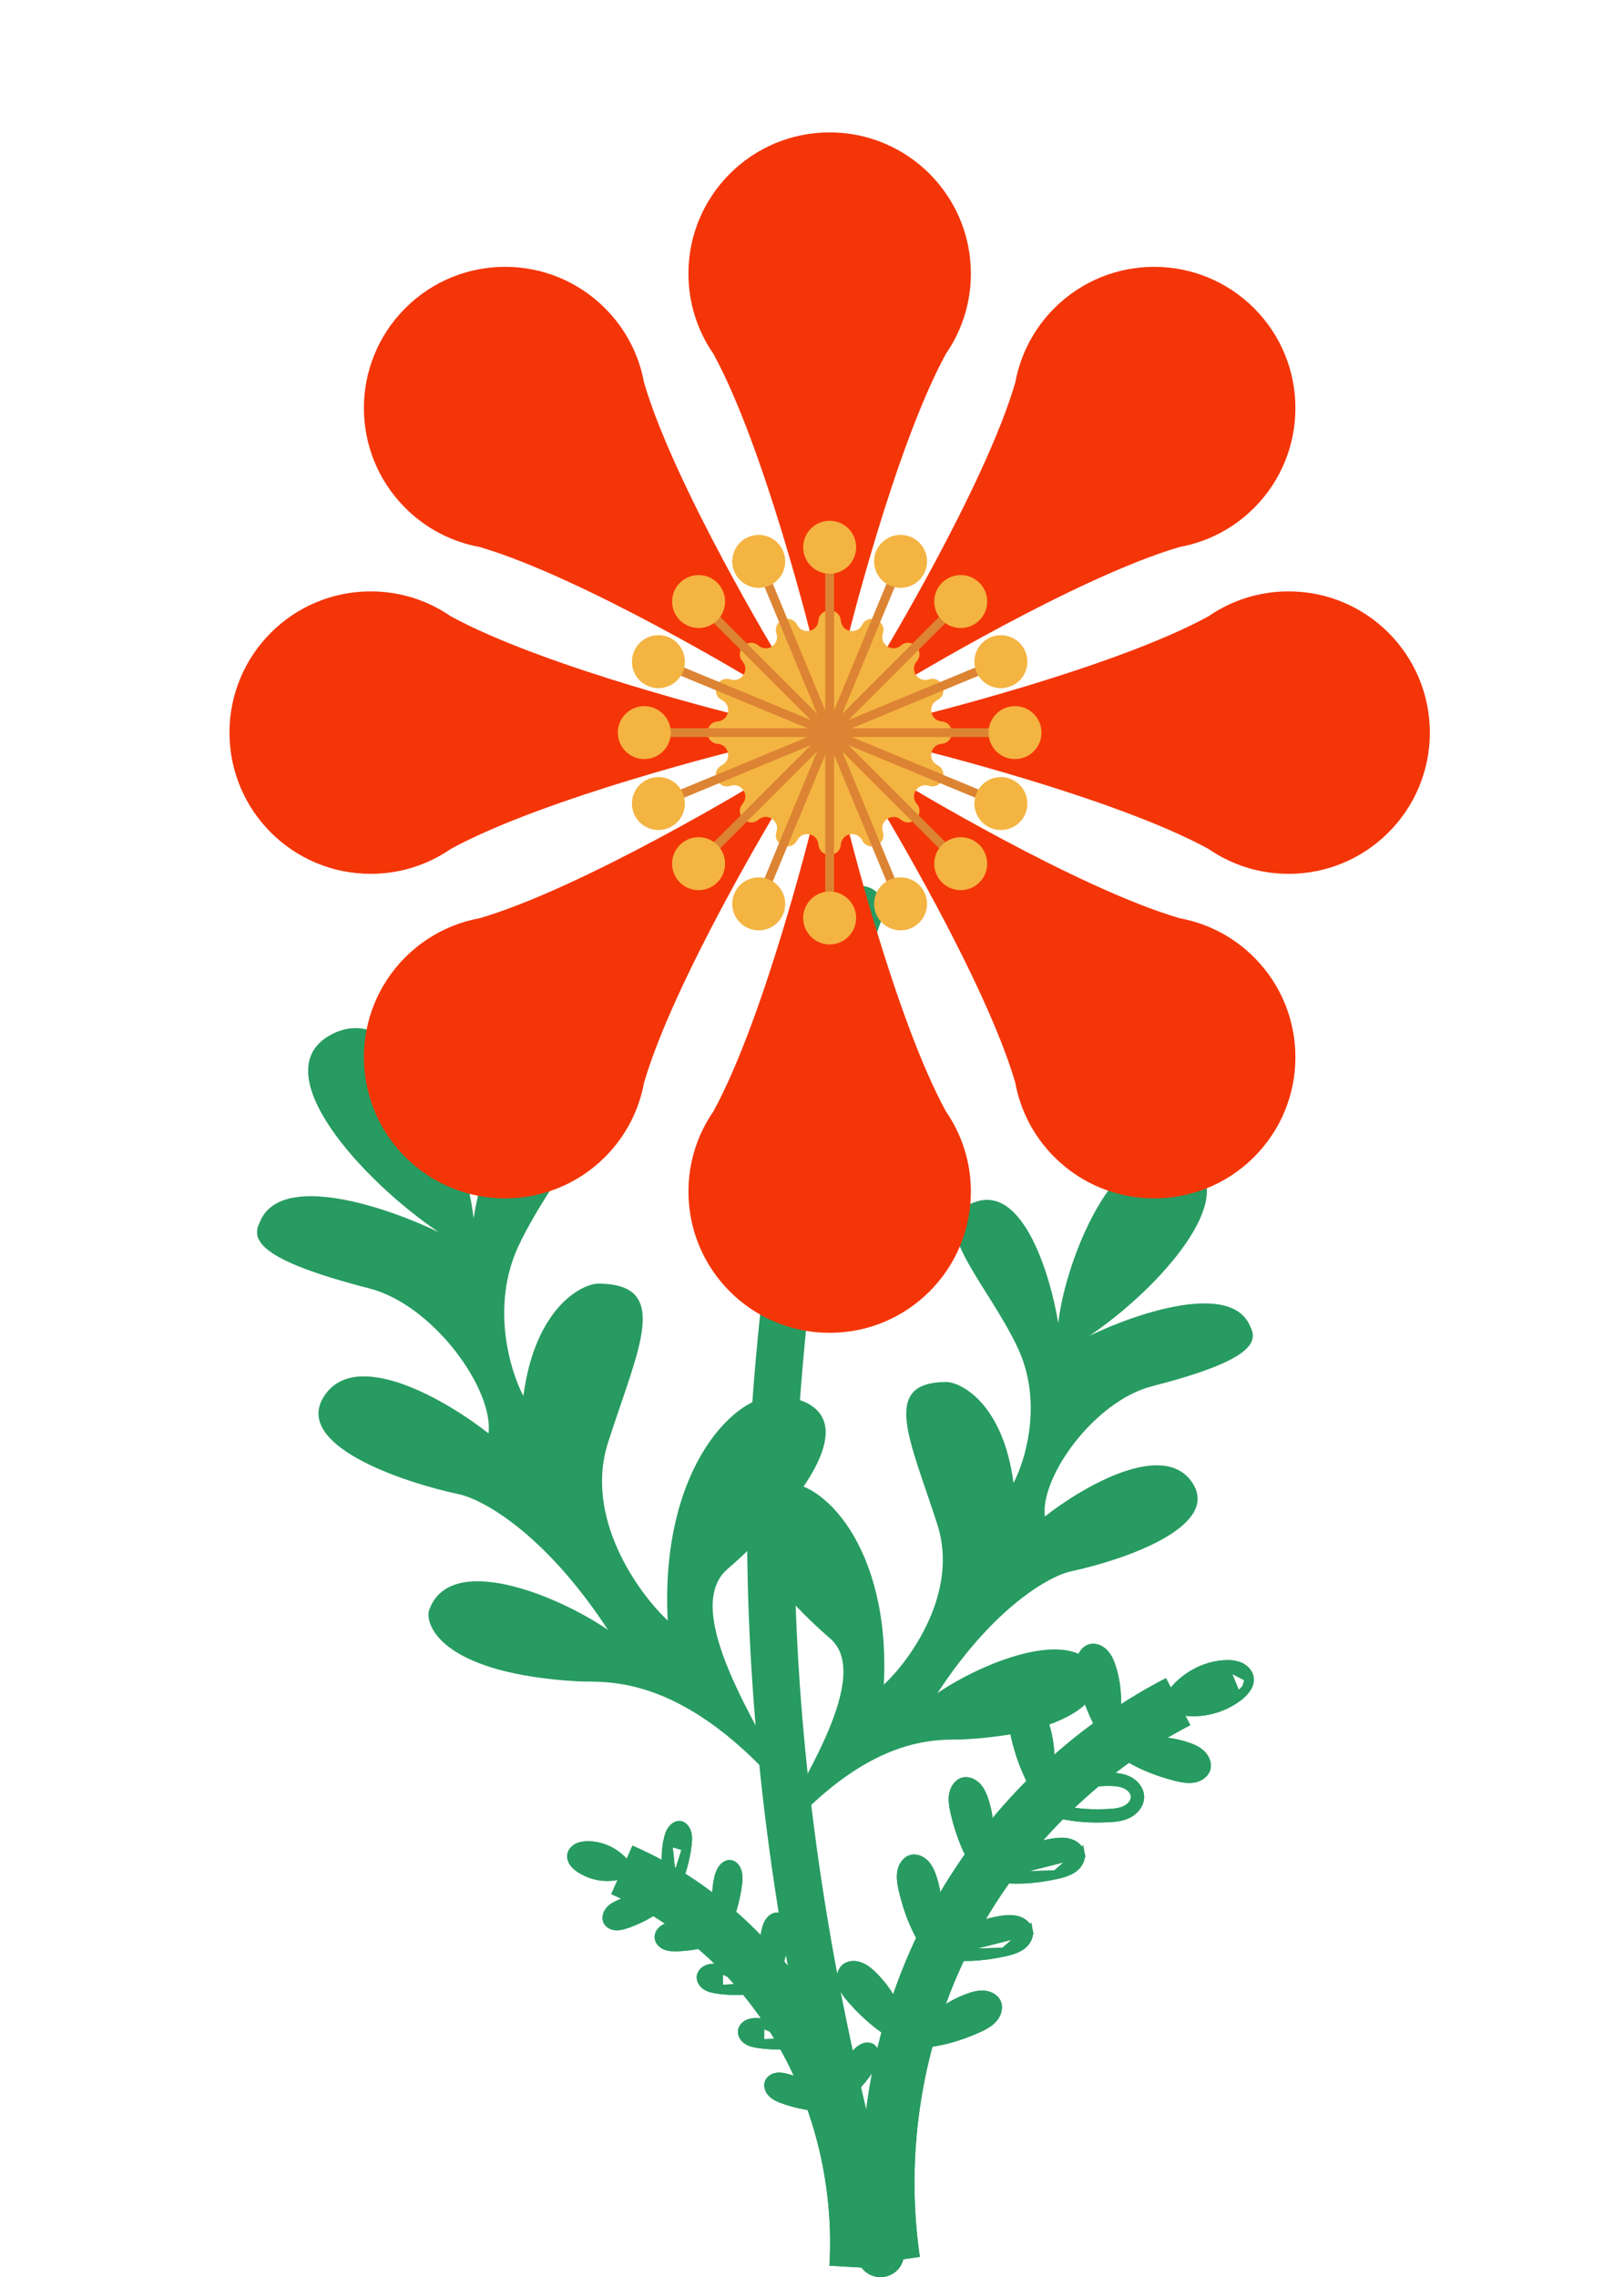 <svg width="184" height="258" viewBox="0 0 184 258" fill="none" xmlns="http://www.w3.org/2000/svg">
<path d="M86.923 184.988C86.796 182.262 86.716 179.602 86.677 177.009L86.659 175.496C86.424 148.665 93.12 111.994 96.862 102.768C96.996 102.438 97.387 102.273 97.735 102.4C98.083 102.527 98.256 102.897 98.123 103.227C94.406 112.39 87.654 149.312 88.022 176.632C88.053 178.969 88.119 181.362 88.222 183.81L88.289 185.299C89.247 205.332 92.706 228.933 100.41 255.189C100.51 255.529 100.3 255.882 99.941 255.977C99.582 256.072 99.21 255.872 99.11 255.532C91.331 229.019 87.86 205.194 86.923 184.988Z" fill="#279B61" stroke="#279B61" stroke-width="4" stroke-linecap="round"/>
<path d="M82.422 177.765C77.008 182.43 86.175 195.968 89.191 202.15L88.504 202.592C76.86 189.344 68.322 190.648 65.502 190.488C50.612 189.64 48.206 184.48 48.581 182.536C50.838 175.645 63.246 180.769 68.886 184.657C61.667 173.631 54.598 169.814 51.966 169.284C45.385 167.87 33.127 163.665 36.737 158.152C40.347 152.639 50.65 158.682 55.35 162.392C55.954 157.445 49.145 147.839 41.813 145.959C29.405 142.779 28.424 140.482 29.405 138.538C31.661 132.601 43.881 136.771 49.709 139.598C41.061 133.767 29.969 121.575 37.301 117.334C45.69 112.482 52.718 129.526 53.658 138.008C54.598 132.177 57.944 120.939 63.81 122.635C71.142 124.755 62.682 132.707 58.734 141.188C55.575 147.974 57.794 155.324 59.298 158.152C60.651 147.974 66.066 145.429 67.758 145.429C76.218 145.429 72.27 152.851 68.886 163.453C66.179 171.934 72.27 180.416 75.654 183.597C74.752 166.209 83.551 157.436 88.627 158.152C99.907 159.742 89.191 171.934 82.422 177.765Z" fill="#279B61"/>
<path d="M94.054 185.627C98.919 189.819 90.681 201.984 87.972 207.538L88.589 207.936C99.051 196.032 106.724 197.203 109.258 197.059C122.637 196.297 124.799 191.661 124.461 189.914C122.434 183.722 111.285 188.326 106.217 191.819C112.704 181.912 119.056 178.482 121.421 178.006C127.333 176.736 138.348 172.957 135.104 168.003C131.861 163.05 122.603 168.48 118.38 171.814C117.837 167.368 123.955 158.737 130.543 157.048C141.693 154.19 142.574 152.126 141.693 150.379C139.665 145.045 128.685 148.792 123.448 151.332C131.219 146.092 141.186 135.137 134.597 131.326C127.06 126.967 120.745 142.282 119.9 149.903C119.056 144.663 116.049 134.565 110.778 136.09C104.19 137.995 111.792 145.14 115.339 152.761C118.177 158.858 116.184 165.463 114.832 168.003C113.616 158.858 108.751 156.572 107.23 156.572C99.628 156.571 103.176 163.24 106.217 172.766C108.649 180.388 103.176 188.009 100.135 190.867C100.946 175.243 93.04 167.36 88.479 168.003C78.343 169.432 87.972 180.388 94.054 185.627Z" fill="#279B61"/>
<path d="M101.249 256.122C99.417 243.58 101.564 230.476 107.301 219.207C113.038 207.938 122.331 198.557 133.484 192.784" stroke="#279B61" stroke-width="6" stroke-miterlimit="10"/>
<path d="M101.249 256.123C99.417 243.581 101.564 230.477 107.301 219.208C113.038 207.939 122.331 198.558 133.484 192.785" stroke="#279B61" stroke-width="6" stroke-miterlimit="10"/>
<path d="M103.352 231.574C104.804 229.204 107.05 227.34 109.633 226.378L109.634 226.378C110.311 226.123 110.962 225.959 111.578 226.034L111.582 226.034C112.194 226.105 112.738 226.456 112.938 226.939C113.15 227.456 112.968 228.146 112.52 228.66C112.07 229.176 111.426 229.516 110.702 229.838L110.701 229.838C108.4 230.864 105.952 231.524 103.352 231.574Z" fill="#279B61" stroke="#279B61"/>
<path d="M98.968 223.903L98.969 223.903C100.925 225.863 102.201 228.503 102.551 231.266C100.212 230.127 98.258 228.5 96.579 226.599L96.579 226.598C96.051 226.003 95.604 225.42 95.407 224.761L95.407 224.761L95.406 224.758C95.206 224.103 95.33 223.395 95.732 223.018L95.732 223.018L95.733 223.018C96.108 222.663 96.743 222.572 97.334 222.767C97.93 222.962 98.455 223.388 98.968 223.903Z" fill="#279B61" stroke="#279B61"/>
<path d="M113.768 221.159L113.768 221.159C114.542 220.988 115.24 220.787 115.781 220.374C116.319 219.957 116.631 219.315 116.527 218.766L113.768 221.159ZM113.768 221.159C111.308 221.704 108.777 221.859 106.219 221.386M113.768 221.159L106.219 221.386M106.219 221.386C108.105 219.357 110.674 217.98 113.393 217.556C114.107 217.445 114.778 217.413 115.373 217.608C115.965 217.802 116.429 218.255 116.527 218.766L106.219 221.386Z" fill="#279B61" stroke="#279B61"/>
<path d="M104.804 211.189C105.234 211.644 105.494 212.274 105.706 212.977C106.503 215.644 106.383 218.577 105.389 221.173C103.869 219.04 102.918 216.668 102.338 214.188C102.156 213.406 102.035 212.679 102.172 212.003C102.308 211.329 102.75 210.771 103.277 210.634C103.769 210.507 104.374 210.734 104.804 211.189Z" fill="#279B61" stroke="#279B61"/>
<path d="M119.647 212.394L119.647 212.394C120.42 212.223 121.118 212.021 121.659 211.608C122.198 211.192 122.51 210.549 122.405 210.001L119.647 212.394ZM119.647 212.394C117.182 212.938 114.651 213.094 112.097 212.621M119.647 212.394L112.097 212.621M112.097 212.621C113.984 210.591 116.553 209.215 119.271 208.79C119.985 208.679 120.656 208.647 121.252 208.843C121.843 209.037 122.307 209.489 122.405 210.001L112.097 212.621Z" fill="#279B61" stroke="#279B61"/>
<path d="M110.677 202.424C111.107 202.879 111.368 203.509 111.579 204.212C112.377 206.878 112.256 209.812 111.263 212.408C109.743 210.279 108.791 207.902 108.212 205.423C108.029 204.641 107.909 203.914 108.046 203.238C108.182 202.564 108.624 202.005 109.15 201.868C109.643 201.741 110.248 201.969 110.677 202.424Z" fill="#279B61" stroke="#279B61"/>
<path d="M118.036 204.411C117.855 204.344 117.674 204.274 117.494 204.201C119.811 202.328 122.776 201.292 125.741 201.332C126.485 201.342 127.253 201.423 127.912 201.776C128.572 202.123 129.108 202.791 129.127 203.544C129.151 204.35 128.572 205.079 127.865 205.456C127.159 205.832 126.339 205.913 125.543 205.951C122.88 206.085 120.192 205.784 117.585 204.775C117.732 204.65 117.883 204.528 118.036 204.411ZM118.036 204.411C120.481 205.308 123.003 205.579 125.518 205.452L125.519 205.452C126.312 205.414 127.031 205.334 127.63 205.014C128.23 204.694 128.644 204.114 128.628 203.559L128.627 203.557C128.614 203.034 128.228 202.507 127.679 202.218L127.676 202.216L127.676 202.216C127.126 201.922 126.458 201.841 125.734 201.832L125.734 201.832C122.983 201.795 120.228 202.723 118.036 204.411Z" fill="#279B61" stroke="#279B61"/>
<path d="M117.545 193.872C117.974 194.327 118.235 194.957 118.447 195.66C119.244 198.327 119.123 201.26 118.13 203.856C116.61 201.727 115.658 199.351 115.079 196.871C114.897 196.089 114.776 195.362 114.913 194.686C115.049 194.012 115.491 193.453 116.017 193.317C116.51 193.19 117.115 193.417 117.545 193.872Z" fill="#279B61" stroke="#279B61"/>
<path d="M126.281 198.034C128.864 197.071 131.766 196.997 134.385 197.846L134.386 197.846C135.076 198.068 135.689 198.343 136.13 198.786C136.573 199.23 136.793 199.849 136.653 200.354L136.652 200.356C136.506 200.892 135.944 201.326 135.285 201.45C134.616 201.576 133.906 201.442 133.137 201.247C130.696 200.622 128.361 199.616 126.281 198.034Z" fill="#279B61" stroke="#279B61"/>
<path d="M125.095 187.312C125.525 187.767 125.785 188.397 125.997 189.1C126.794 191.767 126.674 194.701 125.68 197.297C124.16 195.167 123.209 192.791 122.629 190.311C122.447 189.529 122.326 188.803 122.463 188.126C122.599 187.452 123.041 186.894 123.568 186.757C124.06 186.63 124.665 186.857 125.095 187.312Z" fill="#279B61" stroke="#279B61"/>
<path d="M138.631 188.592L138.63 188.592C135.806 188.796 133.143 190.644 131.904 193.227C134.673 194.477 137.827 194.021 140.176 192.327L138.631 188.592ZM138.631 188.592C139.313 188.543 139.964 188.594 140.509 188.843C141.059 189.098 141.47 189.573 141.548 190.089L141.548 190.089M138.631 188.592L141.548 190.089M141.548 190.089C141.607 190.481 141.49 190.877 141.233 191.269M141.548 190.089L141.233 191.269M141.233 191.269C140.974 191.664 140.59 192.027 140.176 192.326L141.233 191.269Z" fill="#279B61" stroke="#279B61"/>
<path d="M103.352 231.574C104.804 229.204 107.05 227.34 109.633 226.378L109.634 226.378C110.311 226.123 110.962 225.959 111.578 226.034L111.582 226.034C112.194 226.105 112.738 226.456 112.938 226.939C113.15 227.456 112.968 228.146 112.52 228.66C112.07 229.176 111.426 229.516 110.702 229.838L110.701 229.838C108.4 230.864 105.952 231.524 103.352 231.574Z" fill="#279B61" stroke="#279B61"/>
<path d="M98.968 223.903L98.969 223.903C100.925 225.863 102.201 228.503 102.551 231.266C100.212 230.127 98.258 228.5 96.579 226.599L96.579 226.598C96.051 226.003 95.604 225.42 95.407 224.761L95.407 224.761L95.406 224.758C95.206 224.103 95.33 223.395 95.732 223.018L95.732 223.018L95.733 223.018C96.108 222.663 96.743 222.572 97.334 222.767C97.93 222.962 98.455 223.388 98.968 223.903Z" fill="#279B61" stroke="#279B61"/>
<path d="M113.768 221.159L113.768 221.159C114.542 220.988 115.24 220.787 115.781 220.374C116.319 219.957 116.631 219.315 116.527 218.766L113.768 221.159ZM113.768 221.159C111.308 221.704 108.777 221.859 106.219 221.386M113.768 221.159L106.219 221.386M106.219 221.386C108.105 219.357 110.674 217.98 113.393 217.556C114.107 217.445 114.778 217.413 115.373 217.608C115.965 217.802 116.429 218.255 116.527 218.766L106.219 221.386Z" fill="#279B61" stroke="#279B61"/>
<path d="M104.804 211.189C105.234 211.644 105.494 212.274 105.706 212.977C106.503 215.644 106.383 218.577 105.389 221.173C103.869 219.04 102.918 216.668 102.338 214.188C102.156 213.406 102.035 212.679 102.172 212.003C102.308 211.329 102.75 210.771 103.277 210.634C103.769 210.507 104.374 210.734 104.804 211.189Z" fill="#279B61" stroke="#279B61"/>
<path d="M119.647 212.394L119.647 212.394C120.42 212.223 121.118 212.021 121.659 211.608C122.198 211.192 122.51 210.549 122.405 210.001L119.647 212.394ZM119.647 212.394C117.182 212.938 114.651 213.094 112.097 212.621M119.647 212.394L112.097 212.621M112.097 212.621C113.984 210.591 116.553 209.215 119.271 208.79C119.985 208.679 120.656 208.647 121.252 208.843C121.843 209.037 122.307 209.489 122.405 210.001L112.097 212.621Z" fill="#279B61" stroke="#279B61"/>
<path d="M110.677 202.424C111.107 202.879 111.368 203.509 111.579 204.212C112.377 206.878 112.256 209.812 111.263 212.408C109.743 210.279 108.791 207.902 108.212 205.423C108.029 204.641 107.909 203.914 108.046 203.238C108.182 202.564 108.624 202.005 109.15 201.868C109.643 201.741 110.248 201.969 110.677 202.424Z" fill="#279B61" stroke="#279B61"/>
<path d="M118.036 204.411C117.855 204.344 117.674 204.274 117.494 204.201C119.811 202.328 122.776 201.292 125.741 201.332C126.485 201.342 127.253 201.423 127.912 201.776C128.572 202.123 129.108 202.791 129.127 203.544C129.151 204.35 128.572 205.079 127.865 205.456C127.159 205.832 126.339 205.913 125.543 205.951C122.88 206.085 120.192 205.784 117.585 204.775C117.732 204.65 117.883 204.528 118.036 204.411ZM118.036 204.411C120.481 205.308 123.003 205.579 125.518 205.452L125.519 205.452C126.312 205.414 127.031 205.334 127.63 205.014C128.23 204.694 128.644 204.114 128.628 203.559L128.627 203.557C128.614 203.034 128.228 202.507 127.679 202.218L127.676 202.216L127.676 202.216C127.126 201.922 126.458 201.841 125.734 201.832L125.734 201.832C122.983 201.795 120.228 202.723 118.036 204.411Z" fill="#279B61" stroke="#279B61"/>
<path d="M117.545 193.872C117.974 194.327 118.235 194.957 118.447 195.66C119.244 198.327 119.123 201.26 118.13 203.856C116.61 201.727 115.658 199.351 115.079 196.871C114.897 196.089 114.776 195.362 114.913 194.686C115.049 194.012 115.491 193.453 116.017 193.317C116.51 193.19 117.115 193.417 117.545 193.872Z" fill="#279B61" stroke="#279B61"/>
<path d="M126.281 198.034C128.864 197.071 131.766 196.997 134.385 197.846L134.386 197.846C135.076 198.068 135.689 198.343 136.13 198.786C136.573 199.23 136.793 199.849 136.653 200.354L136.652 200.356C136.506 200.892 135.944 201.326 135.285 201.45C134.616 201.576 133.906 201.442 133.137 201.247C130.696 200.622 128.361 199.616 126.281 198.034Z" fill="#279B61" stroke="#279B61"/>
<path d="M125.095 187.312C125.525 187.767 125.785 188.397 125.997 189.1C126.794 191.767 126.674 194.701 125.68 197.297C124.16 195.167 123.209 192.791 122.629 190.311C122.447 189.529 122.326 188.803 122.463 188.126C122.599 187.452 123.041 186.894 123.568 186.757C124.06 186.63 124.665 186.857 125.095 187.312Z" fill="#279B61" stroke="#279B61"/>
<path d="M138.631 188.592L138.63 188.592C135.806 188.796 133.143 190.644 131.904 193.227C134.673 194.477 137.827 194.021 140.176 192.327L138.631 188.592ZM138.631 188.592C139.313 188.543 139.964 188.594 140.509 188.843C141.059 189.098 141.47 189.573 141.548 190.089L141.548 190.089M138.631 188.592L141.548 190.089M141.548 190.089C141.607 190.481 141.49 190.877 141.233 191.269M141.548 190.089L141.233 191.269M141.233 191.269C140.974 191.664 140.59 192.027 140.176 192.326L141.233 191.269Z" fill="#279B61" stroke="#279B61"/>
<path d="M96.968 256.865C97.528 247.433 95.241 237.834 90.523 229.824C85.805 221.814 78.683 215.431 70.457 211.846" stroke="#279B61" stroke-width="6" stroke-miterlimit="10"/>
<path d="M96.969 256.865C97.529 247.433 95.241 237.834 90.523 229.824C85.805 221.814 78.683 215.431 70.458 211.846" stroke="#279B61" stroke-width="6" stroke-miterlimit="10"/>
<path d="M93.762 238.648C92.621 237.116 91.01 235.981 89.237 235.472L89.235 235.472C88.749 235.33 88.311 235.261 87.921 235.348L87.918 235.349C87.535 235.431 87.22 235.691 87.123 236.006C87.02 236.348 87.165 236.801 87.488 237.127C87.812 237.454 88.26 237.654 88.788 237.842L88.788 237.843C90.38 238.414 92.04 238.733 93.762 238.648Z" fill="#279B61" stroke="#279B61"/>
<path d="M96.775 232.92C95.577 234.409 94.848 236.317 94.714 238.271C96.171 237.307 97.369 236.048 98.382 234.619L98.383 234.618C98.719 234.146 98.987 233.704 99.083 233.23L99.083 233.23L99.083 233.227C99.182 232.753 99.051 232.289 98.794 232.076L98.794 232.076L98.793 232.076C98.561 231.882 98.174 231.85 97.808 232.014C97.433 232.182 97.105 232.508 96.775 232.919L96.775 232.92Z" fill="#279B61" stroke="#279B61"/>
<path d="M86.075 231.552L86.075 231.551C85.521 231.477 85.047 231.377 84.671 231.129C84.298 230.879 84.072 230.469 84.108 230.114C84.142 229.786 84.405 229.462 84.771 229.299C85.144 229.133 85.587 229.11 86.09 229.145L86.075 231.552ZM86.075 231.552C87.748 231.778 89.441 231.742 91.118 231.297M86.075 231.552L91.118 231.297M91.118 231.297C89.714 230.042 87.923 229.272 86.091 229.145L91.118 231.297Z" fill="#279B61" stroke="#279B61"/>
<path d="M91.391 225.143C91.5 224.609 91.643 224.148 91.903 223.808C92.162 223.466 92.525 223.304 92.803 223.352C93.105 223.405 93.426 223.732 93.557 224.204C93.687 224.673 93.647 225.2 93.563 225.791L91.391 225.143ZM91.391 225.143C91.005 227.054 91.217 229.091 91.968 230.868C92.822 229.276 93.313 227.56 93.563 225.791L91.391 225.143Z" fill="#279B61" stroke="#279B61"/>
<path d="M81.406 225.383L81.406 225.383C80.853 225.308 80.379 225.208 80.003 224.96C79.63 224.711 79.404 224.3 79.44 223.945C79.474 223.617 79.736 223.293 80.102 223.13C80.475 222.964 80.918 222.941 81.422 222.976L81.406 225.383ZM81.406 225.383C83.082 225.609 84.775 225.573 86.45 225.128M81.406 225.383L86.45 225.128M86.45 225.128C85.046 223.873 83.254 223.103 81.422 222.976L86.45 225.128Z" fill="#279B61" stroke="#279B61"/>
<path d="M87.237 217.639C86.978 217.98 86.835 218.44 86.726 218.973C86.34 220.886 86.552 222.922 87.303 224.7C88.157 223.11 88.648 221.391 88.898 219.622C88.982 219.031 89.022 218.504 88.892 218.035C88.761 217.563 88.44 217.236 88.138 217.183C87.86 217.135 87.497 217.297 87.237 217.639Z" fill="#279B61" stroke="#279B61"/>
<path d="M81.768 219.432C80.188 218.442 78.304 217.995 76.477 218.19L76.476 218.19C75.973 218.243 75.538 218.342 75.199 218.571L75.199 218.571L75.197 218.573C74.861 218.798 74.649 219.167 74.667 219.499L74.667 219.501C74.685 219.852 74.971 220.213 75.376 220.393C75.783 220.572 76.263 220.587 76.823 220.563L76.824 220.563C78.513 220.497 80.181 220.166 81.768 219.432Z" fill="#279B61" stroke="#279B61"/>
<path d="M81.373 213.024C81.482 212.491 81.626 212.03 81.885 211.689C82.144 211.348 82.507 211.186 82.785 211.234C83.088 211.287 83.409 211.614 83.539 212.086C83.669 212.554 83.629 213.081 83.546 213.672L81.373 213.024ZM81.373 213.024C80.987 214.936 81.199 216.973 81.95 218.751C82.804 217.161 83.295 215.442 83.546 213.673L81.373 213.024Z" fill="#279B61" stroke="#279B61"/>
<path d="M71.153 217.905C72.754 217.318 74.265 216.485 75.585 215.288C73.802 214.832 71.878 214.984 70.184 215.731L70.183 215.731C69.717 215.936 69.327 216.166 69.063 216.492C68.798 216.82 68.697 217.244 68.808 217.557L68.809 217.559C68.924 217.887 69.292 218.141 69.719 218.184C70.159 218.229 70.622 218.097 71.153 217.905Z" fill="#279B61" stroke="#279B61"/>
<path d="M75.658 208.6C75.766 208.067 75.91 207.606 76.169 207.265C76.429 206.923 76.792 206.761 77.07 206.809C77.372 206.862 77.693 207.189 77.824 207.661C77.954 208.13 77.914 208.657 77.83 209.248L75.658 208.6ZM75.658 208.6C75.272 210.512 75.484 212.548 76.235 214.326M75.658 208.6L76.235 214.326M76.235 214.326C77.088 212.736 77.58 211.017 77.83 209.248L76.235 214.326Z" fill="#279B61" stroke="#279B61"/>
<path d="M66.578 209.098L66.578 209.098C66.107 209.104 65.683 209.18 65.346 209.379C65.01 209.581 64.775 209.921 64.754 210.262L64.754 210.263C64.721 210.792 65.156 211.321 65.794 211.724C67.473 212.782 69.607 212.93 71.41 211.933C70.388 210.193 68.482 209.072 66.578 209.098Z" fill="#279B61" stroke="#279B61"/>
<path d="M93.762 238.648C92.621 237.116 91.01 235.981 89.237 235.472L89.235 235.472C88.749 235.33 88.311 235.261 87.921 235.348L87.918 235.349C87.535 235.431 87.22 235.691 87.123 236.006C87.02 236.348 87.165 236.801 87.488 237.127C87.812 237.454 88.26 237.654 88.788 237.842L88.788 237.843C90.38 238.414 92.04 238.733 93.762 238.648Z" fill="#279B61" stroke="#279B61"/>
<path d="M96.775 232.92C95.577 234.409 94.848 236.317 94.714 238.271C96.171 237.307 97.369 236.048 98.382 234.619L98.383 234.618C98.719 234.146 98.987 233.704 99.083 233.23L99.083 233.23L99.083 233.227C99.182 232.753 99.051 232.289 98.794 232.076L98.794 232.076L98.793 232.076C98.561 231.882 98.174 231.85 97.808 232.014C97.433 232.182 97.105 232.508 96.775 232.919L96.775 232.92Z" fill="#279B61" stroke="#279B61"/>
<path d="M86.075 231.552L86.075 231.551C85.521 231.477 85.047 231.377 84.671 231.129C84.298 230.879 84.072 230.469 84.108 230.114C84.142 229.786 84.405 229.462 84.771 229.299C85.144 229.133 85.587 229.11 86.09 229.145L86.075 231.552ZM86.075 231.552C87.748 231.778 89.441 231.742 91.118 231.297M86.075 231.552L91.118 231.297M91.118 231.297C89.714 230.042 87.923 229.272 86.091 229.145L91.118 231.297Z" fill="#279B61" stroke="#279B61"/>
<path d="M91.391 225.143C91.5 224.609 91.643 224.148 91.903 223.808C92.162 223.466 92.525 223.304 92.803 223.352C93.105 223.405 93.426 223.732 93.557 224.204C93.687 224.673 93.647 225.2 93.563 225.791L91.391 225.143ZM91.391 225.143C91.005 227.054 91.217 229.091 91.968 230.868C92.822 229.276 93.313 227.56 93.563 225.791L91.391 225.143Z" fill="#279B61" stroke="#279B61"/>
<path d="M81.406 225.383L81.406 225.383C80.853 225.308 80.379 225.208 80.003 224.96C79.63 224.711 79.404 224.3 79.44 223.945C79.474 223.617 79.736 223.293 80.102 223.13C80.475 222.964 80.918 222.941 81.422 222.976L81.406 225.383ZM81.406 225.383C83.082 225.609 84.775 225.573 86.45 225.128M81.406 225.383L86.45 225.128M86.45 225.128C85.046 223.873 83.254 223.103 81.422 222.976L86.45 225.128Z" fill="#279B61" stroke="#279B61"/>
<path d="M87.237 217.639C86.978 217.98 86.835 218.44 86.726 218.973C86.34 220.886 86.552 222.922 87.303 224.7C88.157 223.11 88.648 221.391 88.898 219.622C88.982 219.031 89.022 218.504 88.892 218.035C88.761 217.563 88.44 217.236 88.138 217.183C87.86 217.135 87.497 217.297 87.237 217.639Z" fill="#279B61" stroke="#279B61"/>
<path d="M81.768 219.432C80.188 218.442 78.304 217.995 76.477 218.19L76.476 218.19C75.973 218.243 75.538 218.342 75.199 218.571L75.199 218.571L75.197 218.573C74.861 218.798 74.649 219.167 74.667 219.499L74.667 219.501C74.685 219.852 74.971 220.213 75.376 220.393C75.783 220.572 76.263 220.587 76.823 220.563L76.824 220.563C78.513 220.497 80.181 220.166 81.768 219.432Z" fill="#279B61" stroke="#279B61"/>
<path d="M81.373 213.024C81.482 212.491 81.626 212.03 81.885 211.689C82.144 211.348 82.507 211.186 82.785 211.234C83.088 211.287 83.409 211.614 83.539 212.086C83.669 212.554 83.629 213.081 83.546 213.672L81.373 213.024ZM81.373 213.024C80.987 214.936 81.199 216.973 81.95 218.751C82.804 217.161 83.295 215.442 83.546 213.673L81.373 213.024Z" fill="#279B61" stroke="#279B61"/>
<path d="M71.153 217.905C72.754 217.318 74.265 216.485 75.585 215.288C73.802 214.832 71.878 214.984 70.184 215.731L70.183 215.731C69.717 215.936 69.327 216.166 69.063 216.492C68.798 216.82 68.697 217.244 68.808 217.557L68.809 217.559C68.924 217.887 69.292 218.141 69.719 218.184C70.159 218.229 70.622 218.097 71.153 217.905Z" fill="#279B61" stroke="#279B61"/>
<path d="M75.658 208.6C75.766 208.067 75.91 207.606 76.169 207.265C76.429 206.923 76.792 206.761 77.07 206.809C77.372 206.862 77.693 207.189 77.824 207.661C77.954 208.13 77.914 208.657 77.83 209.248L75.658 208.6ZM75.658 208.6C75.272 210.512 75.484 212.548 76.235 214.326M75.658 208.6L76.235 214.326M76.235 214.326C77.088 212.736 77.58 211.017 77.83 209.248L76.235 214.326Z" fill="#279B61" stroke="#279B61"/>
<path d="M66.578 209.098L66.578 209.098C66.107 209.104 65.683 209.18 65.346 209.379C65.01 209.581 64.775 209.921 64.754 210.262L64.754 210.263C64.721 210.792 65.156 211.321 65.794 211.724C67.473 212.782 69.607 212.93 71.41 211.933C70.388 210.193 68.482 209.072 66.578 209.098Z" fill="#279B61" stroke="#279B61"/>
<path fill-rule="evenodd" clip-rule="evenodd" d="M136.921 96.176C139.501 97.957 142.629 99 146.001 99C154.838 99 162.001 91.837 162.001 83C162.001 74.163 154.838 67 146.001 67C142.629 67 139.501 68.043 136.921 69.824C126.179 75.701 104.001 81.133 104.001 81.133L104.001 84.867C104.001 84.867 126.179 90.299 136.921 96.176Z" fill="#F43508"/>
<path fill-rule="evenodd" clip-rule="evenodd" d="M115.033 122.665C115.598 125.749 117.072 128.699 119.457 131.083C125.705 137.332 135.836 137.332 142.084 131.083C148.333 124.835 148.333 114.704 142.084 108.456C139.701 106.072 136.752 104.598 133.67 104.033C121.918 100.594 102.392 88.751 102.392 88.751L99.752 91.391C99.752 91.391 111.593 110.914 115.033 122.665Z" fill="#F43508"/>
<path fill-rule="evenodd" clip-rule="evenodd" d="M80.825 125.92C79.044 128.5 78.001 131.628 78.001 135C78.001 143.837 85.164 151 94.001 151C102.838 151 110.001 143.837 110.001 135C110.001 131.628 108.958 128.5 107.177 125.92C101.3 115.178 95.868 93 95.868 93L92.134 93C92.134 93 86.702 115.179 80.825 125.92Z" fill="#F43508"/>
<path fill-rule="evenodd" clip-rule="evenodd" d="M54.337 104.031C51.253 104.596 48.302 106.07 45.917 108.455C39.669 114.704 39.669 124.834 45.917 131.083C52.166 137.331 62.296 137.331 68.545 131.083C70.929 128.699 72.403 125.75 72.968 122.667C76.407 110.915 88.249 91.391 88.249 91.391L85.609 88.751C85.609 88.751 66.089 100.591 54.337 104.031Z" fill="#F43508"/>
<path fill-rule="evenodd" clip-rule="evenodd" d="M51.08 69.824C48.5 68.043 45.372 67 42 67C33.163 67 26 74.163 26 83C26 91.837 33.163 99 42 99C45.372 99 48.5 97.957 51.08 96.176C61.822 90.299 84 84.867 84 84.867L84 81.133C84 81.133 61.822 75.701 51.08 69.824Z" fill="#F43508"/>
<path fill-rule="evenodd" clip-rule="evenodd" d="M72.968 43.335C72.403 40.251 70.929 37.301 68.544 34.917C62.296 28.668 52.165 28.668 45.917 34.917C39.668 41.165 39.668 51.296 45.917 57.544C48.3 59.928 51.249 61.402 54.331 61.967C66.083 65.406 85.609 77.249 85.609 77.249L88.249 74.609C88.249 74.609 76.408 55.086 72.968 43.335Z" fill="#F43508"/>
<path fill-rule="evenodd" clip-rule="evenodd" d="M107.176 40.08C108.957 37.5 110 34.372 110 31C110 22.163 102.837 15 94 15C85.163 15 78 22.163 78 31C78 34.372 79.043 37.5 80.824 40.08C86.701 50.822 92.133 73 92.133 73L95.867 73C95.867 73 101.299 50.822 107.176 40.08Z" fill="#F43508"/>
<path fill-rule="evenodd" clip-rule="evenodd" d="M133.665 61.968C136.749 61.404 139.7 59.929 142.085 57.545C148.333 51.296 148.333 41.166 142.085 34.917C135.836 28.669 125.706 28.669 119.457 34.917C117.073 37.301 115.599 40.25 115.034 43.334C111.594 55.085 99.753 74.609 99.753 74.609L102.392 77.249C102.392 77.249 121.913 65.409 133.665 61.968Z" fill="#F43508"/>
<path d="M92.729 70.326C92.858 68.766 95.142 68.766 95.271 70.326V70.326C95.377 71.603 97.089 71.944 97.676 70.805V70.805C98.392 69.413 100.502 70.287 100.024 71.777V71.777C99.633 72.998 101.085 73.968 102.063 73.14V73.14C103.257 72.128 104.872 73.743 103.86 74.937V74.937C103.032 75.915 104.002 77.367 105.223 76.976V76.976C106.713 76.498 107.587 78.608 106.195 79.324V79.324C105.056 79.911 105.397 81.623 106.674 81.729V81.729C108.234 81.858 108.234 84.142 106.674 84.271V84.271C105.397 84.377 105.056 86.089 106.195 86.676V86.676C107.587 87.392 106.713 89.502 105.223 89.024V89.024C104.002 88.633 103.032 90.085 103.86 91.063V91.063C104.872 92.257 103.257 93.872 102.063 92.86V92.86C101.085 92.032 99.633 93.002 100.024 94.223V94.223C100.502 95.713 98.392 96.587 97.676 95.195V95.195C97.089 94.056 95.377 94.397 95.271 95.674V95.674C95.142 97.234 92.858 97.234 92.729 95.674V95.674C92.623 94.397 90.911 94.056 90.324 95.195V95.195C89.608 96.587 87.498 95.713 87.976 94.223V94.223C88.367 93.002 86.915 92.032 85.937 92.86V92.86C84.743 93.872 83.128 92.257 84.14 91.063V91.063C84.968 90.085 83.998 88.633 82.777 89.024V89.024C81.287 89.502 80.413 87.392 81.805 86.676V86.676C82.944 86.089 82.603 84.377 81.326 84.271V84.271C79.766 84.142 79.766 81.858 81.326 81.729V81.729C82.603 81.623 82.944 79.911 81.805 79.324V79.324C80.413 78.608 81.287 76.498 82.777 76.976V76.976C83.998 77.367 84.968 75.915 84.14 74.937V74.937C83.128 73.743 84.743 72.128 85.937 73.14V73.14C86.915 73.968 88.367 72.998 87.976 71.777V71.777C87.498 70.287 89.608 69.413 90.324 70.805V70.805C90.911 71.944 92.623 71.603 92.729 70.326V70.326Z" fill="#F4B442"/>
<path d="M108.85 68.15L94 83" stroke="#DC8433"/>
<circle cx="108.85" cy="68.151" r="3" transform="rotate(45 108.85 68.151)" fill="#F4B442"/>
<path d="M113.401 74.964L94 83" stroke="#DC8433"/>
<circle cx="113.402" cy="74.964" r="3" transform="rotate(67.5 113.402 74.964)" fill="#F4B442"/>
<path d="M115 83L94 83" stroke="#DC8433"/>
<circle cx="115" cy="83" r="3" transform="rotate(90 115 83)" fill="#F4B442"/>
<path d="M113.401 91.036L94 83" stroke="#DC8433"/>
<circle cx="113.402" cy="91.036" r="3" transform="rotate(112.5 113.402 91.036)" fill="#F4B442"/>
<path d="M108.85 97.85L94 83" stroke="#DC8433"/>
<circle cx="108.849" cy="97.85" r="3" transform="rotate(135 108.849 97.85)" fill="#F4B442"/>
<path d="M102.036 102.401L94 83" stroke="#DC8433"/>
<circle cx="102.036" cy="102.401" r="3" transform="rotate(157.5 102.036 102.401)" fill="#F4B442"/>
<path d="M94 104L94 83" stroke="#DC8433"/>
<circle cx="94" cy="104" r="3" transform="rotate(180 94 104)" fill="#F4B442"/>
<path d="M85.964 102.401L94 83" stroke="#DC8433"/>
<circle cx="85.964" cy="102.402" r="3" transform="rotate(-157.5 85.964 102.402)" fill="#F4B442"/>
<path d="M79.151 97.85L94.001 83" stroke="#DC8433"/>
<circle cx="79.151" cy="97.849" r="3" transform="rotate(-135 79.151 97.849)" fill="#F4B442"/>
<path d="M74.6 91.036L94.001 83" stroke="#DC8433"/>
<circle cx="74.599" cy="91.036" r="3" transform="rotate(-112.5 74.599 91.036)" fill="#F4B442"/>
<path d="M73 83L94 83" stroke="#DC8433"/>
<circle cx="73" cy="83" r="3" transform="rotate(-90 73 83)" fill="#F4B442"/>
<path d="M74.6 74.964L94.001 83" stroke="#DC8433"/>
<circle cx="74.599" cy="74.964" r="3" transform="rotate(-67.5 74.599 74.964)" fill="#F4B442"/>
<path d="M79.151 68.15L94.001 83" stroke="#DC8433"/>
<circle cx="79.152" cy="68.15" r="3" transform="rotate(-45 79.152 68.15)" fill="#F4B442"/>
<path d="M85.965 63.599L94.001 83" stroke="#DC8433"/>
<circle cx="85.965" cy="63.599" r="3" transform="rotate(-22.5 85.965 63.599)" fill="#F4B442"/>
<path d="M94.001 62V83" stroke="#DC8433"/>
<circle cx="94.001" cy="62" r="3" fill="#F4B442"/>
<path d="M102.036 63.599L94 83" stroke="#DC8433"/>
<circle cx="102.036" cy="63.598" r="3" transform="rotate(22.5 102.036 63.598)" fill="#F4B442"/>
</svg>
